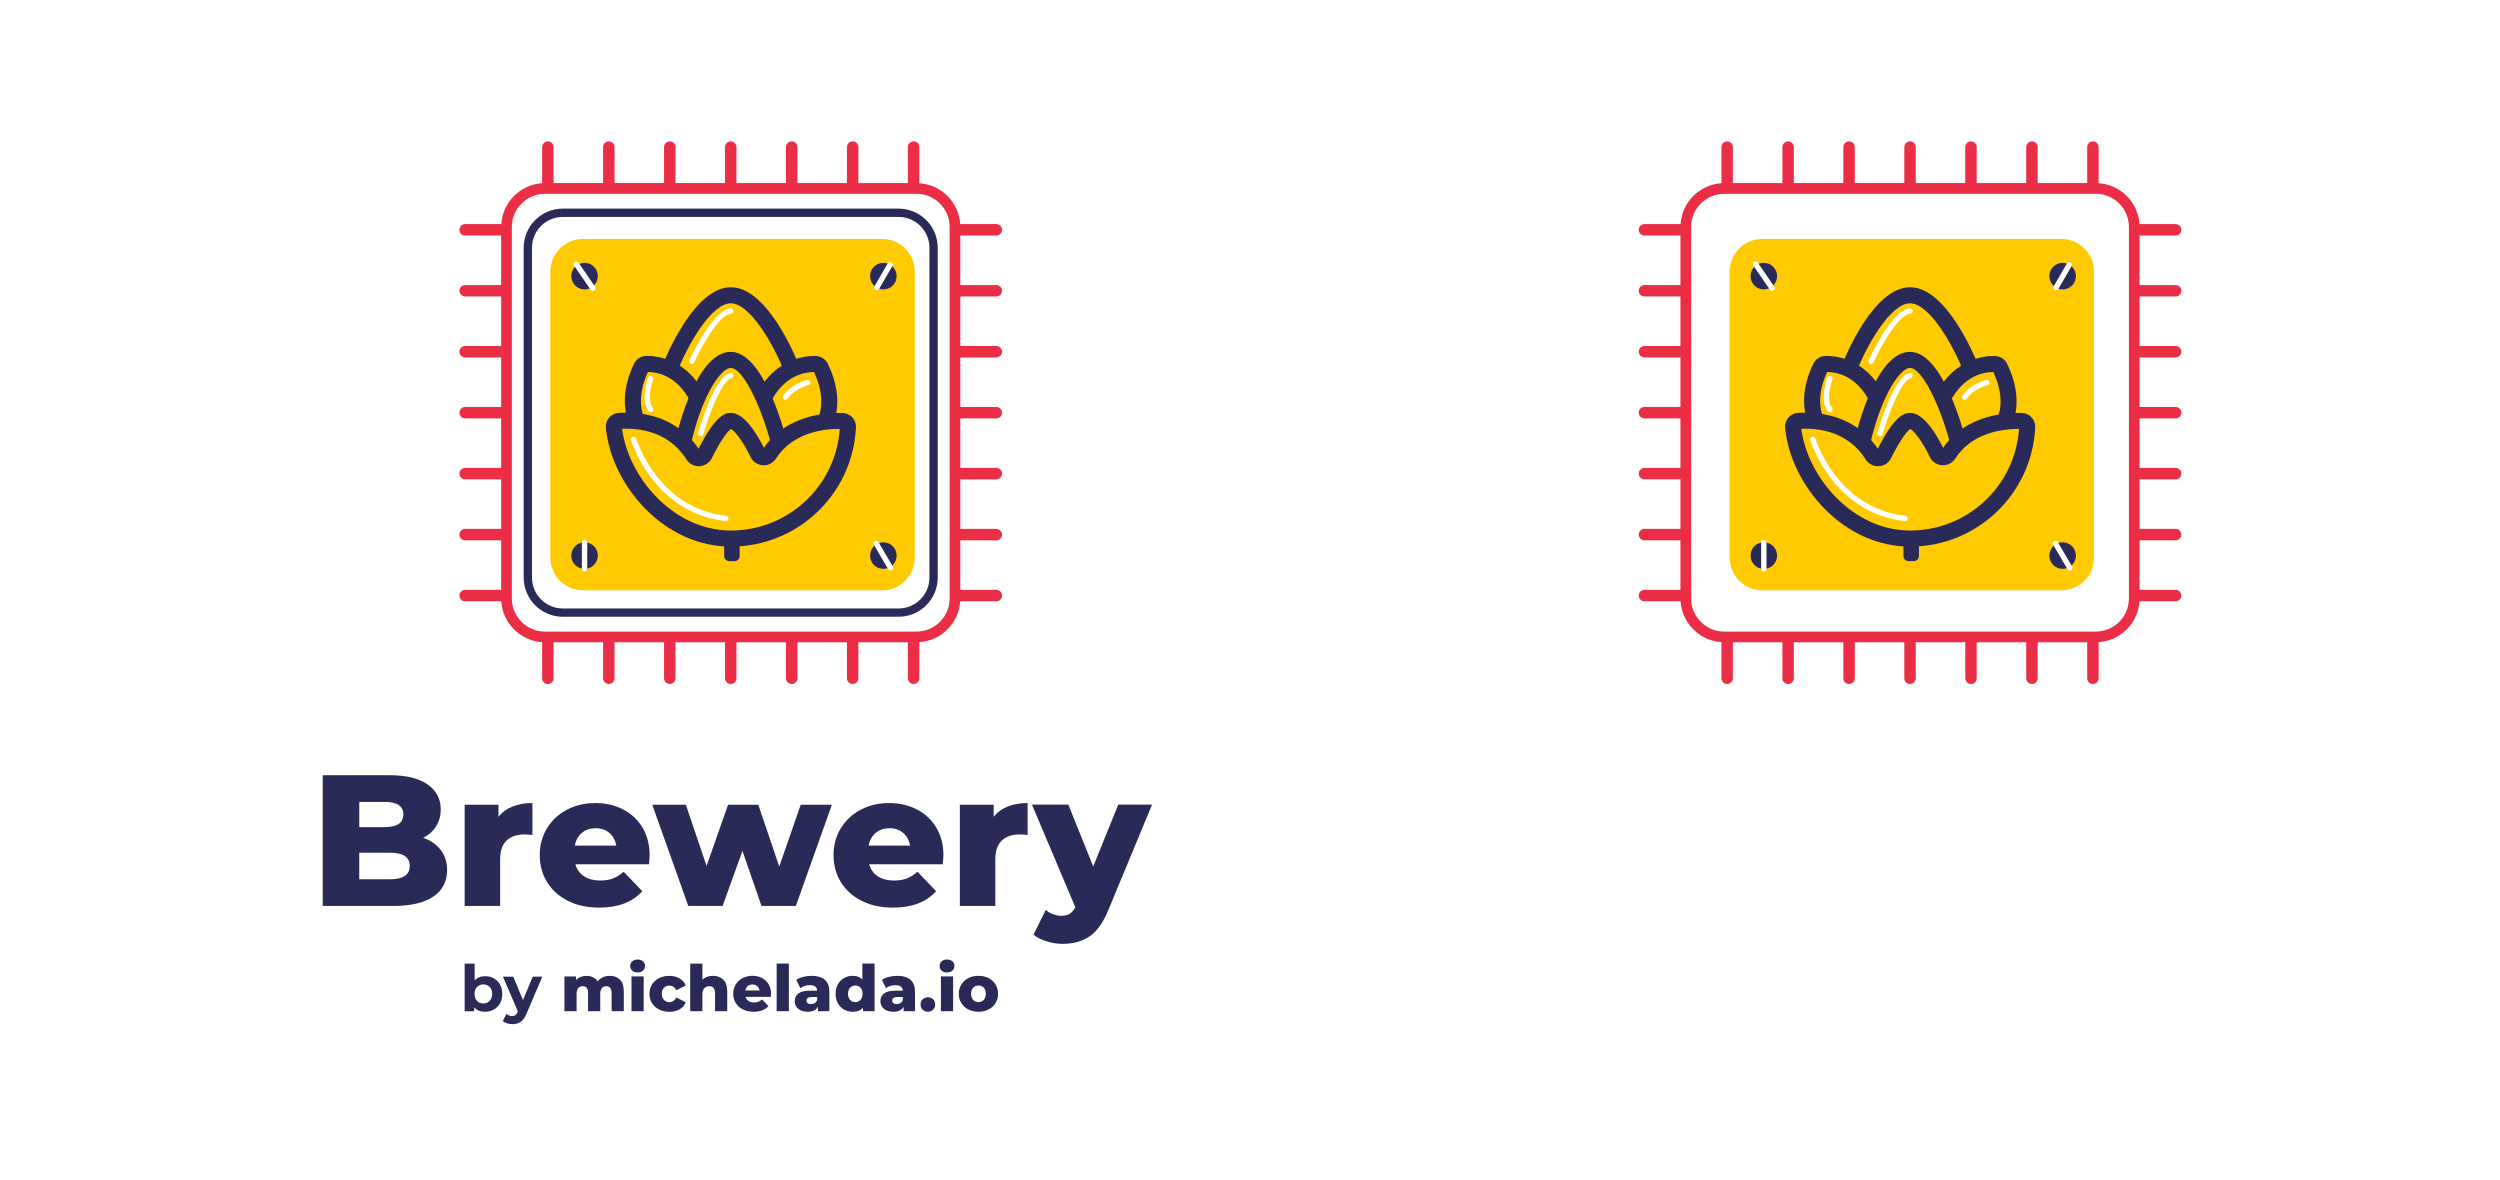 <?xml version="1.0" encoding="utf-8"?>
<!-- Generator: Adobe Illustrator 26.0.3, SVG Export Plug-In . SVG Version: 6.00 Build 0)  -->
<svg version="1.1" xmlns="http://www.w3.org/2000/svg" xmlns:xlink="http://www.w3.org/1999/xlink" x="0px" y="0px"
	 viewBox="0 0 572.1 270" style="enable-background:new 0 0 572.1 270;" xml:space="preserve">
<style type="text/css">
	.st0{opacity:0.44;}
	.st1{fill:#2A2A58;}
	.st2{filter:url(#Adobe_OpacityMaskFilter);}
	.st3{fill-rule:evenodd;clip-rule:evenodd;fill:#FFFFFF;}
	.st4{mask:url(#mask-2_2_);fill-rule:evenodd;clip-rule:evenodd;fill:#1E1F3C;}
	.st5{fill-rule:evenodd;clip-rule:evenodd;fill:#1E1F3C;}
	.st6{filter:url(#Adobe_OpacityMaskFilter_00000057121145585204420420000001520730122150135959_);}
	.st7{mask:url(#mask-2_1_);fill-rule:evenodd;clip-rule:evenodd;fill:#1E1F3C;}
	.st8{fill:#E8E8E8;}
	.st9{fill:#FCC906;}
	.st10{fill:#FC0009;}
	.st11{filter:url(#Adobe_OpacityMaskFilter_00000071558743603964188820000009250191805383996049_);}
	.st12{mask:url(#mask-2_6_);fill-rule:evenodd;clip-rule:evenodd;fill:#1E1F3C;}
	.st13{filter:url(#Adobe_OpacityMaskFilter_00000157305011994755927580000011287833919731848103_);}
	.st14{mask:url(#mask-2_5_);fill-rule:evenodd;clip-rule:evenodd;fill:#1E1F3C;}
	.st15{fill:#FFFFFF;}
	.st16{fill:none;stroke:#FFFFFF;stroke-width:1.184;stroke-linecap:round;stroke-linejoin:round;stroke-miterlimit:10;}
	.st17{fill:none;stroke:#EB2E46;stroke-width:1.184;stroke-linecap:round;stroke-linejoin:round;stroke-miterlimit:10;}
	.st18{fill:none;stroke:#FADC00;stroke-width:1.184;stroke-linecap:round;stroke-linejoin:round;stroke-miterlimit:10;}
	.st19{fill:none;stroke:#FFFFFF;stroke-width:1.184;stroke-miterlimit:10;}
	.st20{fill:none;stroke:#FADC00;stroke-width:1.184;stroke-miterlimit:10;}
	.st21{fill:#FADC00;}
	.st22{fill:none;stroke:#FADC00;stroke-width:0.958;stroke-linecap:round;stroke-linejoin:round;stroke-miterlimit:10;}
	.st23{fill:none;stroke:#FFFFFF;stroke-width:1.021;stroke-linecap:round;stroke-linejoin:round;stroke-miterlimit:10;}
	.st24{fill:none;stroke:#FFFFFF;stroke-width:1.184;stroke-linejoin:bevel;stroke-miterlimit:10;}
	.st25{fill:none;stroke:#FFFFFF;stroke-width:1.031;stroke-miterlimit:10;}
	.st26{fill:#EB2E46;}
	.st27{fill:#FFCB00;}
	.st28{fill:none;stroke:#FFCB00;stroke-width:1.746;stroke-linecap:round;stroke-linejoin:round;stroke-miterlimit:10;}
	.st29{fill:none;stroke:#EB2E46;stroke-width:1.746;stroke-linecap:round;stroke-linejoin:round;stroke-miterlimit:10;}
	.st30{fill:none;stroke:#FFCB00;stroke-width:1.746;stroke-linecap:round;stroke-miterlimit:10;}
	.st31{fill:none;stroke:#FFFFFF;stroke-width:1.746;stroke-linecap:round;stroke-miterlimit:10;}
	.st32{fill:none;stroke:#FFFFFF;stroke-width:1.746;stroke-linecap:round;stroke-linejoin:round;stroke-miterlimit:10;}
	.st33{fill:none;stroke:#FFCB00;stroke-width:6.114;stroke-miterlimit:10;}
	.st34{fill:none;stroke:#FFCB00;stroke-width:1.248;stroke-linecap:round;stroke-miterlimit:10;}
	.st35{fill:none;stroke:#EB2E46;stroke-width:2.092;stroke-miterlimit:10;}
	.st36{fill:none;stroke:#FFCB00;stroke-width:1.499;stroke-linecap:round;stroke-miterlimit:10;}
	.st37{fill:none;stroke:#FFFFFF;stroke-width:1.248;stroke-linecap:round;stroke-linejoin:round;stroke-miterlimit:10;}
	.st38{fill:none;stroke:#FFFFFF;stroke-width:1.203;stroke-linecap:round;stroke-linejoin:round;stroke-miterlimit:10;}
	.st39{fill:#241F20;}
	.st40{fill:none;stroke:#FCC906;stroke-width:2.869;stroke-miterlimit:10;}
	.st41{fill-rule:evenodd;clip-rule:evenodd;fill:#EB2E46;}
	.st42{fill:#EB2E46;stroke:#241F20;stroke-width:0.574;stroke-miterlimit:10;}
	.st43{stroke:#EB2E46;stroke-width:0.574;stroke-linecap:round;stroke-linejoin:round;stroke-miterlimit:10;}
	.st44{fill:none;stroke:#FFFFFF;stroke-width:2.451;stroke-linecap:round;stroke-linejoin:round;stroke-miterlimit:10;}
	.st45{fill:none;stroke:#FFCB00;stroke-width:3.451;stroke-linecap:round;stroke-linejoin:round;stroke-miterlimit:10;}
	.st46{fill:#F4CB2A;}
	.st47{fill:#13152F;}
	.st48{clip-path:url(#SVGID_00000173862055810963084560000002940209751267380911_);fill:#F4CB2A;}
	.st49{fill:#F5CC26;}
	.st50{fill:#E63434;}
	.st51{fill:none;stroke:#E63434;stroke-width:1.688;stroke-miterlimit:10;}
	.st52{fill:#FFFFFF;stroke:#FFFFFF;stroke-width:1.688;stroke-miterlimit:10;}
	.st53{fill:none;stroke:#FFCB00;stroke-width:8.582;stroke-linecap:round;stroke-linejoin:round;stroke-miterlimit:10;}
	.st54{fill:none;stroke:#FC0009;stroke-width:8.582;stroke-linecap:round;stroke-linejoin:round;stroke-miterlimit:10;}
	.st55{fill:none;stroke:#2A2A58;stroke-width:2.831;stroke-linecap:round;stroke-linejoin:round;stroke-miterlimit:10;}
	.st56{fill:none;stroke:#FFCB00;stroke-width:3.987;stroke-linecap:round;stroke-linejoin:round;stroke-miterlimit:10;}
	.st57{fill:none;stroke:#FFCB00;stroke-width:7.943;stroke-linecap:round;stroke-linejoin:round;stroke-miterlimit:10;}
	.st58{fill:none;stroke:#FC0009;stroke-width:7.943;stroke-linecap:round;stroke-linejoin:round;stroke-miterlimit:10;}
	.st59{fill:none;stroke:#FFCB00;stroke-width:3.261;stroke-miterlimit:10;}
	.st60{fill:none;stroke:#FC0009;stroke-width:3.261;stroke-miterlimit:10;}
	.st61{fill:#C53418;}
	.st62{fill:#00558A;}
	.st63{fill:#F06D93;}
	.st64{fill:#22704F;}
	.st65{fill:#B8321A;}
	.st66{fill:#F7A832;}
	.st67{fill:#EE6C92;}
	.st68{fill:#035283;}
	.st69{fill:#F4A632;}
	.st70{fill:#EBA231;}
	.st71{fill:#1E6B4D;}
	.st72{fill:#E9CBCD;}
	.st73{fill:#D4B0B3;}
	.st74{fill:none;stroke:#FFFFFF;stroke-width:1.111;stroke-miterlimit:10;}
	.st75{clip-path:url(#SVGID_00000111166655662993856720000007084006997426681493_);}
	
		.st76{clip-path:url(#SVGID_00000111166655662993856720000007084006997426681493_);fill:none;stroke:#FFFFFF;stroke-width:1.111;stroke-miterlimit:10;}
	.st77{fill:#EFB207;}
	.st78{fill:#D39C02;}
	.st79{fill:none;stroke:#EFB207;stroke-width:2.438;stroke-linecap:round;stroke-miterlimit:10;}
	.st80{fill:none;stroke:#EFB207;stroke-width:2.163;stroke-linecap:round;stroke-miterlimit:10;}
	.st81{fill:#C10C33;}
	.st82{fill:#EA7162;}
	.st83{fill:#CC4F46;}
	.st84{fill:#E5AF05;}
	.st85{fill:#EFB807;}
	.st86{fill:none;stroke:#E2A307;stroke-width:1.23;stroke-linecap:round;stroke-miterlimit:10;}
	.st87{fill:#E2A307;}
	.st88{fill:#AF0431;}
	.st89{fill:#D6564C;}
	.st90{filter:url(#Adobe_OpacityMaskFilter_00000042013152161933866120000016520557377990340776_);}
	
		.st91{clip-path:url(#SVGID_00000141448697334742763870000015321943531273228191_);fill-rule:evenodd;clip-rule:evenodd;fill:#FFFFFF;}
	
		.st92{clip-path:url(#SVGID_00000141448697334742763870000015321943531273228191_);mask:url(#mask-2_00000016768305896756026710000008481543339731133878_);fill-rule:evenodd;clip-rule:evenodd;fill:#DD1F3F;}
	
		.st93{clip-path:url(#SVGID_00000141448697334742763870000015321943531273228191_);fill-rule:evenodd;clip-rule:evenodd;fill:#DD1F3F;}
	.st94{fill:none;stroke:#C10C33;stroke-width:1.06;stroke-linecap:round;stroke-miterlimit:10;}
	.st95{fill:none;stroke:#E2A307;stroke-width:1.06;stroke-linecap:round;stroke-miterlimit:10;}
	.st96{filter:url(#Adobe_OpacityMaskFilter_00000013904932331681813870000004740440578171814286_);}
	
		.st97{clip-path:url(#SVGID_00000181052998295141684450000006695151729296330900_);fill-rule:evenodd;clip-rule:evenodd;fill:#FFFFFF;}
	
		.st98{clip-path:url(#SVGID_00000181052998295141684450000006695151729296330900_);mask:url(#mask-2_00000179619296444954054550000004461847472809616514_);fill-rule:evenodd;clip-rule:evenodd;fill:#DD1F3F;}
	
		.st99{clip-path:url(#SVGID_00000181052998295141684450000006695151729296330900_);fill-rule:evenodd;clip-rule:evenodd;fill:#DD1F3F;}
	.st100{fill:none;stroke:#C10C33;stroke-width:0.914;stroke-linecap:round;stroke-miterlimit:10;}
	.st101{fill-rule:evenodd;clip-rule:evenodd;fill:#2A2A58;}
	.st102{fill:none;stroke:#5EF6A1;stroke-width:1.911;stroke-miterlimit:10;}
	.st103{fill:none;stroke:#5EF6A1;stroke-width:2.043;stroke-miterlimit:10;}
	.st104{fill:#23264F;}
	.st105{fill:#F8CF27;}
	.st106{fill:#EDCA45;}
	.st107{opacity:0.75;fill:#FFFFFF;}
	.st108{clip-path:url(#SVGID_00000132777991701217794840000014564089297423465398_);}
	.st109{opacity:0.16;}
	.st110{clip-path:url(#SVGID_00000161612804223442462460000002331531115885844146_);}
	.st111{fill:#F5EEE5;}
	.st112{fill:none;stroke:#EFB632;stroke-width:2.872;stroke-miterlimit:10;}
	.st113{fill:none;stroke:#777777;stroke-width:7.126;stroke-miterlimit:10;}
	.st114{fill:none;stroke:#777777;stroke-width:4.777;stroke-miterlimit:10;}
	.st115{fill:none;stroke:#1C0F01;stroke-width:1.012;stroke-miterlimit:10;}
	.st116{fill:#777777;}
	.st117{fill:none;stroke:#EFB632;stroke-width:3.44;stroke-miterlimit:10;}
	.st118{fill:none;stroke:#EFB632;stroke-width:2;stroke-miterlimit:10;}
	.st119{fill:none;stroke:#EFB632;stroke-width:4;stroke-miterlimit:10;}
	.st120{fill:none;stroke:#EFB632;stroke-width:2.808;stroke-miterlimit:10;}
	.st121{fill:#606060;}
	.st122{fill:#000019;}
	.st123{clip-path:url(#SVGID_00000145058733988222799300000003996252943383437221_);}
	.st124{clip-path:url(#SVGID_00000126314239112957236100000012283513819775036314_);fill:#85C2FF;}
	.st125{clip-path:url(#SVGID_00000126314239112957236100000012283513819775036314_);fill:#007DFF;}
	.st126{fill:#00007F;}
	.st127{fill:#1010FC;}
	.st128{fill:#0000FF;}
	.st129{fill:#007DFF;}
	.st130{clip-path:url(#SVGID_00000154386320774566855070000008416605576494454713_);fill:#65B1FE;}
	.st131{clip-path:url(#SVGID_00000154386320774566855070000008416605576494454713_);fill:#C1E1FF;}
	.st132{clip-path:url(#SVGID_00000154386320774566855070000008416605576494454713_);fill:#FFFFFF;}
	.st133{clip-path:url(#SVGID_00000150095275759773286010000014034315766334902429_);fill:#85C2FF;}
	.st134{clip-path:url(#SVGID_00000150095275759773286010000014034315766334902429_);fill:#007DFF;}
	.st135{clip-path:url(#SVGID_00000145058733988222799300000003996252943383437221_);fill:#00007F;}
	.st136{opacity:0.42;fill:#110605;}
	.st137{opacity:0.27;}
	.st138{fill:none;stroke:#FFE416;stroke-width:0.196;stroke-miterlimit:10;}
	.st139{fill:none;stroke:#FFE416;stroke-width:0.139;stroke-miterlimit:10;}
	.st140{fill:none;stroke:#FFE416;stroke-width:0.185;stroke-miterlimit:10;}
	.st141{fill:none;stroke:#FFE416;stroke-width:0.239;stroke-miterlimit:10;}
	.st142{opacity:0.14;fill:url(#SVGID_00000140014763862680730250000015567817392059202993_);}
	.st143{opacity:0.31;}
	.st144{fill:none;stroke:#FFFFFF;stroke-width:3;stroke-linecap:round;stroke-linejoin:round;stroke-miterlimit:10;}
	.st145{fill:none;stroke:#FFFFFF;stroke-width:2.874;stroke-linecap:round;stroke-linejoin:round;stroke-miterlimit:10;}
	.st146{fill:none;stroke:#FFFFFF;stroke-width:3.296;stroke-linecap:round;stroke-linejoin:round;stroke-miterlimit:10;}
	.st147{fill:#65B1FE;}
	.st148{fill:#C1E1FF;}
	.st149{fill:#0049FF;stroke:#0200FF;stroke-width:1.08;stroke-miterlimit:10;}
	.st150{fill:#0200FF;}
	.st151{fill:none;stroke:#0200FF;stroke-width:1.08;stroke-miterlimit:10;}
	.st152{fill:none;stroke:#0200FF;stroke-width:1.211;stroke-miterlimit:10;}
	.st153{fill:none;stroke:#FFFFFF;stroke-width:1.08;stroke-linecap:round;stroke-linejoin:round;stroke-miterlimit:10;}
	.st154{fill:none;stroke:#FFFFFF;stroke-width:1.277;stroke-linecap:round;stroke-linejoin:round;stroke-miterlimit:10;}
	.st155{fill:#8EBDFF;}
	.st156{opacity:0.3;fill:url(#SVGID_00000062879909939148877180000011750078942648438712_);}
	.st157{fill:none;stroke:#FFFFFF;stroke-width:0.628;stroke-linecap:round;stroke-linejoin:round;stroke-miterlimit:10;}
	.st158{fill:none;stroke:#2A2A58;stroke-width:1.885;stroke-miterlimit:10;}
	.st159{fill:none;stroke:#EB2E46;stroke-width:1.256;stroke-linecap:round;stroke-linejoin:round;stroke-miterlimit:10;}
	.st160{fill:none;stroke:#EB2E46;stroke-width:0.628;stroke-linecap:round;stroke-linejoin:round;stroke-miterlimit:10;}
	.st161{fill:none;stroke:#FFFFFF;stroke-width:1.055;stroke-linecap:round;stroke-linejoin:round;stroke-miterlimit:10;}
	.st162{fill:none;stroke:#2A2A58;stroke-width:3.164;stroke-miterlimit:10;}
	.st163{fill:none;stroke:#EB2E46;stroke-width:2.11;stroke-linecap:round;stroke-linejoin:round;stroke-miterlimit:10;}
	.st164{fill:none;stroke:#EB2E46;stroke-width:2;stroke-linecap:round;stroke-linejoin:round;stroke-miterlimit:10;}
	.st165{fill:none;stroke:#FFFFFF;stroke-width:0.774;stroke-linecap:round;stroke-linejoin:round;stroke-miterlimit:10;}
	.st166{fill:none;stroke:#2A2A58;stroke-width:2.321;stroke-miterlimit:10;}
	.st167{fill:none;stroke:#EB2E46;stroke-width:1.548;stroke-linecap:round;stroke-linejoin:round;stroke-miterlimit:10;}
	.st168{fill:none;stroke:#EB2E46;stroke-width:0.774;stroke-linecap:round;stroke-linejoin:round;stroke-miterlimit:10;}
</style>
<g id="Layer_1">
</g>
<g id="Layer_2">
	<g>
		<g>
			<g>
				<path class="st15" d="M370.72,194.52c0.97,1.27,1.45,2.8,1.45,4.59c0,2.62-1.05,4.65-3.16,6.07s-5.16,2.14-9.15,2.14h-16.16
					V177.4h15.3c3.82,0,6.73,0.71,8.72,2.12c1.99,1.41,2.99,3.31,2.99,5.71c0,1.43-0.35,2.7-1.05,3.83s-1.69,2.02-2.97,2.67
					C368.41,192.31,369.75,193.25,370.72,194.52z M352.09,183.51v5.77h5.81c2.85,0,4.27-0.97,4.27-2.91c0-1.91-1.43-2.86-4.27-2.86
					H352.09z M363.63,198.17c0-2.02-1.48-3.03-4.45-3.03h-7.1v6.07h7.1C362.15,201.2,363.63,200.19,363.63,198.17z"/>
				<path class="st15" d="M387.16,184.56c1.33-0.53,2.84-0.79,4.55-0.79v7.31c-0.74-0.09-1.35-0.13-1.84-0.13
					c-1.74,0-3.1,0.47-4.08,1.41c-0.98,0.94-1.47,2.38-1.47,4.32v10.64h-8.12v-23.17h7.74v2.78
					C384.76,185.87,385.83,185.08,387.16,184.56z"/>
				<path class="st15" d="M418.38,197.78h-16.84c0.34,1.2,1,2.12,1.99,2.76c0.98,0.64,2.22,0.96,3.7,0.96
					c1.11,0,2.07-0.16,2.89-0.47s1.63-0.83,2.46-1.54l4.27,4.45c-2.25,2.51-5.54,3.76-9.87,3.76c-2.71,0-5.09-0.51-7.14-1.54
					c-2.05-1.03-3.64-2.45-4.77-4.27c-1.13-1.82-1.69-3.89-1.69-6.2c0-2.28,0.55-4.32,1.65-6.13c1.1-1.81,2.61-3.23,4.55-4.25
					c1.94-1.03,4.12-1.54,6.54-1.54c2.31,0,4.4,0.48,6.28,1.43c1.88,0.96,3.37,2.34,4.47,4.15c1.1,1.81,1.65,3.95,1.65,6.43
					C418.51,195.83,418.47,196.5,418.38,197.78z M403.02,190.6c-0.84,0.71-1.38,1.68-1.6,2.91h9.49c-0.23-1.23-0.76-2.19-1.6-2.91
					c-0.84-0.71-1.89-1.07-3.14-1.07C404.9,189.54,403.86,189.89,403.02,190.6z"/>
				<path class="st15" d="M460.23,184.15l-8.25,23.17h-7.86l-4.36-12.61l-4.53,12.61h-7.86l-8.25-23.17h7.69l4.74,14.02l4.92-14.02
					h6.92l4.79,14.15l4.92-14.15H460.23z"/>
				<path class="st15" d="M485.62,197.78h-16.84c0.34,1.2,1,2.12,1.99,2.76c0.98,0.64,2.22,0.96,3.7,0.96
					c1.11,0,2.07-0.16,2.89-0.47s1.63-0.83,2.46-1.54l4.27,4.45c-2.25,2.51-5.54,3.76-9.87,3.76c-2.71,0-5.09-0.51-7.14-1.54
					c-2.05-1.03-3.64-2.45-4.77-4.27c-1.13-1.82-1.69-3.89-1.69-6.2c0-2.28,0.55-4.32,1.65-6.13c1.1-1.81,2.61-3.23,4.55-4.25
					c1.94-1.03,4.12-1.54,6.54-1.54c2.31,0,4.4,0.48,6.28,1.43c1.88,0.96,3.37,2.34,4.47,4.15c1.1,1.81,1.65,3.95,1.65,6.43
					C485.75,195.83,485.7,196.5,485.62,197.78z M470.25,190.6c-0.84,0.71-1.38,1.68-1.6,2.91h9.49c-0.23-1.23-0.76-2.19-1.6-2.91
					c-0.84-0.71-1.89-1.07-3.14-1.07C472.14,189.54,471.09,189.89,470.25,190.6z"/>
				<path class="st15" d="M500.47,184.56c1.33-0.53,2.84-0.79,4.55-0.79v7.31c-0.74-0.09-1.35-0.13-1.84-0.13
					c-1.74,0-3.1,0.47-4.08,1.41c-0.98,0.94-1.47,2.38-1.47,4.32v10.64h-8.12v-23.17h7.74v2.78
					C498.07,185.87,499.15,185.08,500.47,184.56z"/>
				<path class="st15" d="M533.49,184.15l-10,24.11c-1.17,2.85-2.59,4.85-4.27,6c-1.68,1.15-3.73,1.73-6.15,1.73
					c-1.23,0-2.46-0.19-3.7-0.58c-1.24-0.38-2.24-0.89-3.01-1.52l2.82-5.68c0.46,0.43,1,0.76,1.65,1c0.64,0.24,1.29,0.36,1.94,0.36
					c0.77,0,1.4-0.16,1.9-0.47c0.5-0.31,0.92-0.81,1.26-1.5l-9.92-23.47h8.33l5.69,14.15l5.73-14.15H533.49z"/>
			</g>
		</g>
		<g>
			<g>
				<path class="st15" d="M382.88,223.89c0.6,0.34,1.07,0.81,1.42,1.43c0.34,0.61,0.51,1.32,0.51,2.14s-0.17,1.53-0.51,2.14
					c-0.34,0.61-0.82,1.09-1.42,1.42s-1.27,0.51-2.01,0.51c-1.09,0-1.92-0.34-2.48-1.03v0.91h-2.19v-10.9h2.29v3.84
					c0.58-0.64,1.37-0.96,2.38-0.96C381.61,223.38,382.27,223.55,382.88,223.89z M381.92,229.04c0.38-0.4,0.57-0.93,0.57-1.59
					s-0.19-1.2-0.57-1.59c-0.38-0.4-0.86-0.59-1.45-0.59s-1.07,0.2-1.45,0.59c-0.38,0.4-0.57,0.93-0.57,1.59s0.19,1.2,0.57,1.59
					c0.38,0.4,0.86,0.59,1.45,0.59S381.54,229.44,381.92,229.04z"/>
				<path class="st15" d="M393.96,223.5l-3.57,8.39c-0.36,0.91-0.81,1.55-1.34,1.92s-1.18,0.56-1.93,0.56
					c-0.41,0-0.82-0.06-1.22-0.19c-0.4-0.13-0.73-0.3-0.98-0.53l0.84-1.63c0.18,0.16,0.38,0.28,0.61,0.37
					c0.23,0.09,0.46,0.13,0.68,0.13c0.31,0,0.57-0.08,0.76-0.23c0.2-0.15,0.37-0.4,0.53-0.76l0.03-0.07l-3.42-7.96h2.37l2.22,5.36
					l2.23-5.36H393.96z"/>
				<path class="st15" d="M411.74,224.19c0.58,0.59,0.87,1.47,0.87,2.66v4.56h-2.79v-4.1c0-0.56-0.11-0.97-0.32-1.23
					c-0.21-0.26-0.51-0.4-0.89-0.4c-0.42,0-0.76,0.15-1.01,0.44s-0.38,0.74-0.38,1.34v3.95h-2.79v-4.1c0-1.09-0.4-1.63-1.21-1.63
					c-0.43,0-0.77,0.15-1.03,0.44c-0.25,0.29-0.38,0.74-0.38,1.34v3.95h-2.79v-7.96h2.66v0.84c0.29-0.32,0.64-0.57,1.05-0.73
					c0.41-0.16,0.85-0.24,1.33-0.24c0.56,0,1.06,0.1,1.5,0.31c0.44,0.21,0.8,0.52,1.07,0.94c0.31-0.4,0.71-0.71,1.19-0.93
					c0.48-0.22,1-0.32,1.57-0.32C410.37,223.3,411.16,223.6,411.74,224.19z"/>
				<path class="st15" d="M414.54,222.13c-0.31-0.28-0.47-0.64-0.47-1.06c0-0.42,0.16-0.77,0.47-1.06s0.73-0.43,1.23-0.43
					s0.92,0.13,1.23,0.4s0.47,0.62,0.47,1.04c0,0.44-0.16,0.81-0.47,1.09s-0.73,0.43-1.23,0.43S414.85,222.41,414.54,222.13z
					 M414.38,223.44h2.79v7.96h-2.79V223.44z"/>
				<path class="st15" d="M420.68,231.01c-0.7-0.35-1.24-0.84-1.62-1.47c-0.39-0.63-0.58-1.34-0.58-2.13c0-0.79,0.19-1.5,0.58-2.12
					c0.39-0.62,0.93-1.11,1.62-1.45c0.7-0.35,1.48-0.52,2.37-0.52c0.9,0,1.68,0.19,2.34,0.58c0.66,0.39,1.12,0.92,1.4,1.61
					l-2.16,1.1c-0.36-0.71-0.89-1.07-1.59-1.07c-0.5,0-0.91,0.17-1.24,0.5c-0.33,0.33-0.49,0.79-0.49,1.38c0,0.6,0.16,1.07,0.49,1.4
					s0.74,0.51,1.24,0.51c0.7,0,1.22-0.36,1.59-1.07l2.16,1.1c-0.27,0.69-0.74,1.22-1.4,1.61c-0.66,0.39-1.44,0.58-2.34,0.58
					C422.16,231.53,421.38,231.36,420.68,231.01z"/>
				<path class="st15" d="M435.38,224.19c0.6,0.59,0.9,1.47,0.9,2.66v4.56h-2.79v-4.1c0-1.09-0.44-1.63-1.31-1.63
					c-0.48,0-0.86,0.16-1.15,0.47s-0.43,0.78-0.43,1.41v3.85h-2.79v-10.9h2.79v3.67c0.3-0.28,0.66-0.5,1.07-0.65
					c0.41-0.15,0.85-0.22,1.32-0.22C433.98,223.3,434.78,223.6,435.38,224.19z"/>
				<path class="st15" d="M446.25,228.12h-5.79c0.12,0.41,0.35,0.73,0.68,0.95c0.34,0.22,0.76,0.33,1.27,0.33
					c0.38,0,0.71-0.05,0.99-0.16c0.28-0.11,0.56-0.28,0.85-0.53l1.47,1.53c-0.77,0.86-1.91,1.29-3.4,1.29
					c-0.93,0-1.75-0.18-2.45-0.53c-0.71-0.35-1.25-0.84-1.64-1.47c-0.39-0.63-0.58-1.34-0.58-2.13c0-0.78,0.19-1.49,0.57-2.11
					c0.38-0.62,0.9-1.11,1.57-1.46c0.67-0.35,1.42-0.53,2.25-0.53c0.79,0,1.51,0.17,2.16,0.49c0.65,0.33,1.16,0.8,1.54,1.42
					c0.38,0.62,0.57,1.36,0.57,2.21C446.29,227.45,446.28,227.68,446.25,228.12z M440.97,225.66c-0.29,0.25-0.47,0.58-0.55,1h3.26
					c-0.08-0.42-0.26-0.75-0.55-1c-0.29-0.24-0.65-0.37-1.08-0.37S441.26,225.41,440.97,225.66z"/>
				<path class="st15" d="M447.59,220.5h2.79v10.9h-2.79V220.5z"/>
				<path class="st15" d="M458.61,224.21c0.7,0.6,1.04,1.53,1.04,2.77v4.42h-2.6v-1.03c-0.4,0.77-1.19,1.16-2.35,1.16
					c-0.62,0-1.15-0.11-1.6-0.32c-0.45-0.21-0.79-0.51-1.02-0.87c-0.23-0.37-0.35-0.79-0.35-1.26c0-0.75,0.29-1.34,0.87-1.76
					c0.58-0.42,1.47-0.62,2.67-0.62h1.59c-0.05-0.84-0.61-1.26-1.69-1.26c-0.38,0-0.77,0.06-1.16,0.18c-0.39,0.12-0.73,0.29-1,0.51
					l-0.94-1.9c0.44-0.29,0.98-0.52,1.61-0.68c0.63-0.16,1.27-0.24,1.9-0.24C456.9,223.3,457.91,223.61,458.61,224.21z
					 M456.33,229.54c0.24-0.16,0.42-0.39,0.53-0.69v-0.69h-1.21c-0.81,0-1.22,0.27-1.22,0.81c0,0.25,0.09,0.44,0.28,0.59
					c0.19,0.15,0.44,0.22,0.76,0.22C455.8,229.77,456.09,229.69,456.33,229.54z"/>
				<path class="st15" d="M470,220.5v10.9h-2.66v-0.79c-0.52,0.62-1.3,0.93-2.34,0.93c-0.73,0-1.39-0.17-1.98-0.51
					c-0.6-0.34-1.07-0.82-1.42-1.45s-0.52-1.35-0.52-2.17s0.17-1.55,0.52-2.17s0.82-1.1,1.42-1.43c0.6-0.33,1.26-0.5,1.98-0.5
					c0.95,0,1.68,0.27,2.2,0.82v-3.63H470z M466.78,228.81c0.31-0.34,0.47-0.81,0.47-1.4c0-0.59-0.15-1.05-0.46-1.38
					c-0.31-0.33-0.71-0.5-1.2-0.5c-0.49,0-0.89,0.17-1.2,0.5c-0.31,0.33-0.47,0.79-0.47,1.38c0,0.6,0.16,1.07,0.47,1.4
					c0.31,0.34,0.71,0.51,1.2,0.51C466.07,229.32,466.47,229.15,466.78,228.81z"/>
				<path class="st15" d="M478.21,224.21c0.7,0.6,1.04,1.53,1.04,2.77v4.42h-2.6v-1.03c-0.4,0.77-1.19,1.16-2.35,1.16
					c-0.62,0-1.15-0.11-1.6-0.32c-0.45-0.21-0.79-0.51-1.02-0.87c-0.23-0.37-0.35-0.79-0.35-1.26c0-0.75,0.29-1.34,0.87-1.76
					c0.58-0.42,1.47-0.62,2.67-0.62h1.59c-0.05-0.84-0.61-1.26-1.69-1.26c-0.38,0-0.77,0.06-1.16,0.18c-0.39,0.12-0.73,0.29-1,0.51
					l-0.94-1.9c0.44-0.29,0.98-0.52,1.61-0.68c0.63-0.16,1.27-0.24,1.9-0.24C476.51,223.3,477.52,223.61,478.21,224.21z
					 M475.94,229.54c0.24-0.16,0.42-0.39,0.53-0.69v-0.69h-1.21c-0.81,0-1.22,0.27-1.22,0.81c0,0.25,0.09,0.44,0.28,0.59
					c0.19,0.15,0.44,0.22,0.76,0.22C475.41,229.77,475.69,229.69,475.94,229.54z"/>
				<path class="st15" d="M481.01,231.06c-0.32-0.31-0.48-0.71-0.48-1.19c0-0.49,0.16-0.89,0.48-1.19c0.32-0.3,0.72-0.46,1.2-0.46
					c0.49,0,0.89,0.15,1.2,0.46s0.47,0.7,0.47,1.19c0,0.48-0.16,0.88-0.48,1.19s-0.72,0.47-1.2,0.47
					C481.73,231.53,481.33,231.38,481.01,231.06z"/>
				<path class="st15" d="M485.34,222.13c-0.31-0.28-0.47-0.64-0.47-1.06c0-0.42,0.16-0.77,0.47-1.06s0.73-0.43,1.23-0.43
					s0.92,0.13,1.23,0.4s0.47,0.62,0.47,1.04c0,0.44-0.16,0.81-0.47,1.09s-0.73,0.43-1.23,0.43S485.65,222.41,485.34,222.13z
					 M485.18,223.44h2.79v7.96h-2.79V223.44z"/>
				<path class="st15" d="M491.47,231.01c-0.69-0.35-1.22-0.84-1.61-1.47c-0.39-0.63-0.58-1.34-0.58-2.13
					c0-0.78,0.19-1.49,0.58-2.12c0.39-0.63,0.92-1.11,1.6-1.46c0.68-0.35,1.45-0.52,2.31-0.52c0.86,0,1.64,0.17,2.32,0.52
					c0.69,0.35,1.22,0.83,1.6,1.45c0.38,0.62,0.57,1.33,0.57,2.12c0,0.79-0.19,1.5-0.57,2.13c-0.38,0.63-0.92,1.12-1.6,1.47
					c-0.69,0.35-1.46,0.53-2.32,0.53C492.92,231.53,492.15,231.36,491.47,231.01z M494.98,228.81c0.31-0.34,0.47-0.81,0.47-1.4
					c0-0.59-0.16-1.05-0.47-1.38c-0.31-0.33-0.72-0.5-1.21-0.5s-0.89,0.17-1.21,0.5c-0.31,0.33-0.47,0.79-0.47,1.38
					c0,0.6,0.16,1.07,0.47,1.4s0.72,0.51,1.21,0.51S494.67,229.15,494.98,228.81z"/>
			</g>
		</g>
		<g>
			<g>
				<path class="st27" d="M471.7,135.09h-68.4c-4.14,0-7.5-3.36-7.5-7.5V62.18c0-4.14,3.36-7.5,7.5-7.5h68.4
					c4.14,0,7.5,3.36,7.5,7.5v65.41C479.2,131.74,475.84,135.09,471.7,135.09z"/>
				<path class="st15" d="M475.5,141.15h-76.83c-4.94,0-8.97-4.02-8.97-8.97V56.7c0-4.94,4.02-8.97,8.97-8.97h76.83
					c4.94,0,8.97,4.02,8.97,8.97v75.48C484.46,137.13,480.44,141.15,475.5,141.15z M398.67,49.65c-3.89,0-7.05,3.16-7.05,7.05v75.48
					c0,3.89,3.16,7.05,7.05,7.05h76.83c3.89,0,7.05-3.16,7.05-7.05V56.7c0-3.89-3.16-7.05-7.05-7.05H398.67z"/>
				<g>
					<g>
						<path class="st1" d="M424.84,85.07l-3.42-1.34c0.72-1.84,7.28-17.99,15.66-18c0,0,0,0,0.01,0c8.4,0,14.96,16.16,15.67,18
							l-3.42,1.34c-2.37-6.06-7.79-15.66-12.25-15.66c0,0,0,0,0,0C432.63,69.41,427.21,79.01,424.84,85.07z"/>
						<path class="st1" d="M446.32,101.7c-2.17-8.46-6.4-17.51-9.24-17.51c-2.04,0-6.35,5.55-9.13,17.48l-3.58-0.83
							c0.79-3.39,5.12-20.32,12.71-20.32c7.24,0,11.93,16.89,12.8,20.28L446.32,101.7z"/>
						<path class="st1" d="M437.08,125.09c-7.13,0-14.09-3.09-19.59-8.71c-5.05-5.16-8.33-11.88-8.99-18.45
							c-0.08-0.84,0.19-1.7,0.75-2.35c0.56-0.66,1.37-1.06,2.23-1.11c10.48-0.59,15.86,4.67,18.24,8.22
							c3.67-7.26,5.86-8.21,7.36-8.21c3.1,0,6,4.79,7.59,8c5.13-7.49,14.23-8.09,17.96-7.99c0.86,0.02,1.69,0.4,2.27,1.02
							c0.58,0.63,0.88,1.44,0.84,2.29C465,113.1,452.41,125.09,437.08,125.09z M412.22,98.11c1.41,11.14,11.79,23.3,24.86,23.3
							c13.19,0,24.05-10.17,24.95-23.26c-0.03,0-0.06,0-0.09,0c-3.47,0-10.64,0.78-14.47,6.75c-0.67,1.04-1.83,1.66-3.06,1.56
							c-1.22-0.08-2.27-0.78-2.8-1.9c-1.78-3.73-3.67-6.02-4.47-6.38c-0.6,0.36-2.13,2.1-4.38,6.65c-0.54,1.09-1.63,1.8-2.84,1.86
							c-1.2,0.07-2.35-0.54-2.99-1.56C424.81,101.75,420.54,97.83,412.22,98.11z M437.24,98.14L437.24,98.14z"/>
						<path class="st1" d="M460.3,97.43l-3.21-1.79l1.6,0.9l-1.61-0.88c0.09-0.17,2.09-4.1-0.93-10.53c-2.13,0-6.76,0.77-9.91,6.82
							l-3.26-1.69c4.38-8.44,11.51-8.86,13.59-8.79c1.18,0.04,2.23,0.73,2.75,1.79C463.42,91.66,460.43,97.2,460.3,97.43z"/>
						<path class="st1" d="M414,97.19c-0.13-0.23-3.07-5.67,0.95-13.94c0.52-1.07,1.57-1.75,2.76-1.79
							c2.04-0.06,9.05,0.36,13.36,8.66l-3.26,1.69c-3.07-5.91-7.59-6.67-9.68-6.68c-2.95,6.3-0.94,10.23-0.92,10.27L414,97.19z"/>
					</g>
					<path class="st1" d="M437.96,128.41h-1.21c-0.65,0-1.17-0.53-1.17-1.17v-2.84c0-0.65,0.53-1.17,1.17-1.17h1.21
						c0.65,0,1.17,0.53,1.17,1.17v2.84C439.13,127.89,438.6,128.41,437.96,128.41z"/>
				</g>
				<path class="st26" d="M497.87,67.85c0.72,0,1.31-0.59,1.31-1.31s-0.59-1.31-1.31-1.31h-8.24V53.9h8.24
					c0.72,0,1.31-0.59,1.31-1.31s-0.59-1.31-1.31-1.31h-8.27c-0.32-5.02-4.34-9.03-9.35-9.35v-8.27c0-0.72-0.59-1.31-1.31-1.31
					s-1.31,0.59-1.31,1.31v8.24h-11.33v-8.24c0-0.72-0.59-1.31-1.31-1.31s-1.31,0.59-1.31,1.31v8.24h-11.33v-8.24
					c0-0.72-0.59-1.31-1.31-1.31s-1.31,0.59-1.31,1.31v8.24h-11.33v-8.24c0-0.72-0.59-1.31-1.31-1.31s-1.31,0.59-1.31,1.31v8.24
					h-11.33v-8.24c0-0.72-0.59-1.31-1.31-1.31s-1.31,0.59-1.31,1.31v8.24h-11.33v-8.24c0-0.72-0.59-1.31-1.31-1.31
					s-1.31,0.59-1.31,1.31v8.24h-11.33v-8.24c0-0.72-0.59-1.31-1.31-1.31s-1.31,0.59-1.31,1.31v8.27c-5.02,0.32-9.03,4.33-9.35,9.35
					h-8.27c-0.72,0-1.31,0.59-1.31,1.31s0.59,1.31,1.31,1.31h8.24v11.33h-8.24c-0.72,0-1.31,0.59-1.31,1.31s0.59,1.31,1.31,1.31
					h8.24v11.33h-8.24c-0.72,0-1.31,0.59-1.31,1.31s0.59,1.31,1.31,1.31h8.24v11.33h-8.24c-0.72,0-1.31,0.59-1.31,1.31
					s0.59,1.31,1.31,1.31h8.24v11.33h-8.24c-0.72,0-1.31,0.59-1.31,1.31s0.59,1.31,1.31,1.31h8.24v11.33h-8.24
					c-0.72,0-1.31,0.59-1.31,1.31s0.59,1.31,1.31,1.31h8.24v11.33h-8.24c-0.72,0-1.31,0.59-1.31,1.31s0.59,1.31,1.31,1.31h8.27
					c0.32,5.02,4.34,9.03,9.35,9.35v8.27c0,0.72,0.59,1.31,1.31,1.31s1.31-0.59,1.31-1.31v-8.24h11.33v8.24
					c0,0.72,0.59,1.31,1.31,1.31s1.31-0.59,1.31-1.31v-8.24h11.33v8.24c0,0.72,0.59,1.31,1.31,1.31s1.31-0.59,1.31-1.31v-8.24h11.33
					v8.24c0,0.72,0.59,1.31,1.31,1.31s1.31-0.59,1.31-1.31v-8.24h11.33v8.24c0,0.72,0.59,1.31,1.31,1.31s1.31-0.59,1.31-1.31v-8.24
					h11.33v8.24c0,0.72,0.59,1.31,1.31,1.31s1.31-0.59,1.31-1.31v-8.24h11.33v8.24c0,0.72,0.59,1.31,1.31,1.31s1.31-0.59,1.31-1.31
					v-8.27c5.02-0.32,9.03-4.33,9.35-9.35h8.27c0.72,0,1.31-0.59,1.31-1.31s-0.59-1.31-1.31-1.31h-8.24v-11.33h8.24
					c0.72,0,1.31-0.59,1.31-1.31s-0.59-1.31-1.31-1.31h-8.24V109.7h8.24c0.72,0,1.31-0.59,1.31-1.31s-0.59-1.31-1.31-1.31h-8.24
					V95.75h8.24c0.72,0,1.31-0.59,1.31-1.31s-0.59-1.31-1.31-1.31h-8.24V81.8h8.24c0.72,0,1.31-0.59,1.31-1.31s-0.59-1.31-1.31-1.31
					h-8.24V67.85H497.87z M487.18,136.96c0,4.18-3.4,7.57-7.57,7.57h-85.04c-4.18,0-7.57-3.4-7.57-7.57V51.92
					c0-4.18,3.4-7.57,7.57-7.57h85.04c4.18,0,7.57,3.4,7.57,7.57V136.96z"/>
			</g>
			<circle class="st1" cx="472.01" cy="127.14" r="3.04"/>
			<circle class="st1" cx="472.01" cy="63.19" r="3.04"/>
			<circle class="st1" cx="403.63" cy="127.14" r="3.04"/>
			<circle class="st1" cx="403.63" cy="63.19" r="3.04"/>
			<path class="st15" d="M473.66,130.57c-0.21,0-0.41-0.11-0.53-0.3l-3.3-5.62c-0.17-0.29-0.07-0.67,0.22-0.84
				c0.29-0.17,0.67-0.07,0.84,0.22l3.3,5.62c0.17,0.29,0.07,0.67-0.22,0.84C473.87,130.54,473.76,130.57,473.66,130.57z"/>
			<path class="st15" d="M470.5,66.43c-0.1,0-0.21-0.03-0.31-0.08c-0.29-0.17-0.39-0.54-0.22-0.84l3.04-5.24
				c0.17-0.29,0.55-0.39,0.84-0.22c0.29,0.17,0.39,0.54,0.22,0.84l-3.04,5.24C470.92,66.32,470.71,66.43,470.5,66.43z"/>
			<path class="st15" d="M405.53,66.57c-0.19,0-0.39-0.09-0.51-0.27l-3.8-5.54c-0.19-0.28-0.12-0.66,0.16-0.85
				c0.28-0.19,0.66-0.12,0.85,0.16l3.8,5.54c0.19,0.28,0.12,0.66-0.16,0.85C405.78,66.54,405.65,66.57,405.53,66.57z"/>
			<path class="st15" d="M403.63,130.8c-0.34,0-0.61-0.27-0.61-0.61v-6.08c0-0.34,0.27-0.61,0.61-0.61s0.61,0.27,0.61,0.61v6.08
				C404.24,130.52,403.97,130.8,403.63,130.8z"/>
			<path class="st15" d="M435.94,119.24c-0.02,0-0.05,0-0.07,0c-16.56-1.88-21.55-18.37-21.6-18.53c-0.09-0.32,0.09-0.66,0.42-0.76
				c0.33-0.09,0.67,0.09,0.76,0.42c0.05,0.16,4.82,15.88,20.56,17.66c0.34,0.04,0.58,0.34,0.54,0.68
				C436.51,119.01,436.25,119.24,435.94,119.24z"/>
			<path class="st15" d="M418.76,94.35c-0.19,0-0.37-0.08-0.49-0.25c-1.97-2.63-0.16-7.47-0.08-7.68c0.12-0.32,0.47-0.47,0.79-0.35
				c0.32,0.12,0.47,0.47,0.35,0.79c-0.02,0.04-1.65,4.42-0.08,6.51c0.2,0.27,0.15,0.65-0.12,0.86
				C419.02,94.31,418.89,94.35,418.76,94.35z"/>
			<path class="st15" d="M428.16,83.32c-0.08,0-0.17-0.02-0.25-0.05c-0.31-0.14-0.44-0.5-0.3-0.81c0.54-1.18,5.37-11.53,9.42-11.9
				c0.34-0.02,0.63,0.22,0.66,0.56s-0.22,0.63-0.56,0.67c-2.84,0.25-7.04,8.16-8.42,11.18C428.62,83.19,428.39,83.32,428.16,83.32z"
				/>
			<path class="st15" d="M430.21,99.82c-0.06,0-0.11-0.01-0.17-0.02c-0.32-0.09-0.51-0.43-0.42-0.76
				c0.63-2.16,3.93-12.95,7.33-13.68c0.33-0.07,0.66,0.14,0.73,0.47s-0.14,0.66-0.47,0.73c-2.08,0.44-5.04,8.1-6.41,12.82
				C430.72,99.65,430.48,99.82,430.21,99.82z"/>
			<path class="st15" d="M449.58,91.48c-0.12,0-0.24-0.04-0.35-0.11c-0.28-0.19-0.35-0.58-0.15-0.85c1.88-2.69,5.3-3.54,5.45-3.57
				c0.32-0.08,0.66,0.12,0.74,0.45c0.08,0.33-0.12,0.66-0.45,0.74c-0.03,0.01-3.12,0.78-4.73,3.08
				C449.97,91.39,449.77,91.48,449.58,91.48z"/>
		</g>
	</g>
	<g>
		<g>
			<g>
				<path class="st1" d="M100.86,194.52c0.97,1.27,1.45,2.8,1.45,4.59c0,2.62-1.05,4.65-3.16,6.07s-5.16,2.14-9.15,2.14H73.85V177.4
					h15.3c3.82,0,6.73,0.71,8.72,2.12c1.99,1.41,2.99,3.31,2.99,5.71c0,1.43-0.35,2.7-1.05,3.83s-1.69,2.02-2.97,2.67
					C98.55,192.31,99.89,193.25,100.86,194.52z M82.22,183.51v5.77h5.81c2.85,0,4.27-0.97,4.27-2.91c0-1.91-1.43-2.86-4.27-2.86
					H82.22z M93.76,198.17c0-2.02-1.48-3.03-4.45-3.03h-7.1v6.07h7.1C92.28,201.2,93.76,200.19,93.76,198.17z"/>
				<path class="st1" d="M117.29,184.56c1.33-0.53,2.84-0.79,4.55-0.79v7.31c-0.74-0.09-1.35-0.13-1.84-0.13
					c-1.74,0-3.1,0.47-4.08,1.41c-0.98,0.94-1.47,2.38-1.47,4.32v10.64h-8.12v-23.17h7.74v2.78
					C114.89,185.87,115.97,185.08,117.29,184.56z"/>
				<path class="st1" d="M148.52,197.78h-16.84c0.34,1.2,1,2.12,1.99,2.76c0.98,0.64,2.22,0.96,3.7,0.96c1.11,0,2.07-0.16,2.89-0.47
					s1.63-0.83,2.46-1.54l4.27,4.45c-2.25,2.51-5.54,3.76-9.87,3.76c-2.71,0-5.09-0.51-7.14-1.54c-2.05-1.03-3.64-2.45-4.77-4.27
					c-1.13-1.82-1.69-3.89-1.69-6.2c0-2.28,0.55-4.32,1.65-6.13c1.1-1.81,2.61-3.23,4.55-4.25c1.94-1.03,4.12-1.54,6.54-1.54
					c2.31,0,4.4,0.48,6.28,1.43c1.88,0.96,3.37,2.34,4.47,4.15c1.1,1.81,1.65,3.95,1.65,6.43
					C148.65,195.83,148.6,196.5,148.52,197.78z M133.15,190.6c-0.84,0.71-1.38,1.68-1.6,2.91h9.49c-0.23-1.23-0.76-2.19-1.6-2.91
					c-0.84-0.71-1.89-1.07-3.14-1.07C135.04,189.54,133.99,189.89,133.15,190.6z"/>
				<path class="st1" d="M190.37,184.15l-8.25,23.17h-7.86l-4.36-12.61l-4.53,12.61h-7.86l-8.25-23.17h7.69l4.74,14.02l4.92-14.02
					h6.92l4.79,14.15l4.92-14.15H190.37z"/>
				<path class="st1" d="M215.75,197.78h-16.84c0.34,1.2,1,2.12,1.99,2.76c0.98,0.64,2.22,0.96,3.7,0.96c1.11,0,2.07-0.16,2.89-0.47
					s1.63-0.83,2.46-1.54l4.27,4.45c-2.25,2.51-5.54,3.76-9.87,3.76c-2.71,0-5.09-0.51-7.14-1.54c-2.05-1.03-3.64-2.45-4.77-4.27
					c-1.13-1.82-1.69-3.89-1.69-6.2c0-2.28,0.55-4.32,1.65-6.13c1.1-1.81,2.61-3.23,4.55-4.25c1.94-1.03,4.12-1.54,6.54-1.54
					c2.31,0,4.4,0.48,6.28,1.43c1.88,0.96,3.37,2.34,4.47,4.15c1.1,1.81,1.65,3.95,1.65,6.43
					C215.88,195.83,215.84,196.5,215.75,197.78z M200.39,190.6c-0.84,0.71-1.38,1.68-1.6,2.91h9.49c-0.23-1.23-0.76-2.19-1.6-2.91
					c-0.84-0.71-1.89-1.07-3.14-1.07C202.28,189.54,201.23,189.89,200.39,190.6z"/>
				<path class="st1" d="M230.61,184.56c1.33-0.53,2.84-0.79,4.55-0.79v7.31c-0.74-0.09-1.35-0.13-1.84-0.13
					c-1.74,0-3.1,0.47-4.08,1.41c-0.98,0.94-1.47,2.38-1.47,4.32v10.64h-8.12v-23.17h7.74v2.78
					C228.21,185.87,229.28,185.08,230.61,184.56z"/>
				<path class="st1" d="M263.63,184.15l-10,24.11c-1.17,2.85-2.59,4.85-4.27,6c-1.68,1.15-3.73,1.73-6.15,1.73
					c-1.23,0-2.46-0.19-3.7-0.58c-1.24-0.38-2.24-0.89-3.01-1.52l2.82-5.68c0.46,0.43,1,0.76,1.65,1c0.64,0.24,1.29,0.36,1.94,0.36
					c0.77,0,1.4-0.16,1.9-0.47c0.5-0.31,0.92-0.81,1.26-1.5l-9.92-23.47h8.33l5.69,14.15l5.73-14.15H263.63z"/>
			</g>
		</g>
		<g>
			<g>
				<path class="st1" d="M113.01,223.89c0.6,0.34,1.07,0.81,1.42,1.43c0.34,0.61,0.51,1.32,0.51,2.14s-0.17,1.53-0.51,2.14
					c-0.34,0.61-0.82,1.09-1.42,1.42s-1.27,0.51-2.01,0.51c-1.09,0-1.92-0.34-2.48-1.03v0.91h-2.19v-10.9h2.29v3.84
					c0.58-0.64,1.37-0.96,2.38-0.96C111.74,223.38,112.41,223.55,113.01,223.89z M112.06,229.04c0.38-0.4,0.57-0.93,0.57-1.59
					s-0.19-1.2-0.57-1.59c-0.38-0.4-0.86-0.59-1.45-0.59s-1.07,0.2-1.45,0.59c-0.38,0.4-0.57,0.93-0.57,1.59s0.19,1.2,0.57,1.59
					c0.38,0.4,0.86,0.59,1.45,0.59S111.68,229.44,112.06,229.04z"/>
				<path class="st1" d="M124.1,223.5l-3.57,8.39c-0.36,0.91-0.81,1.55-1.34,1.92s-1.18,0.56-1.93,0.56c-0.41,0-0.82-0.06-1.22-0.19
					c-0.4-0.13-0.73-0.3-0.98-0.53l0.84-1.63c0.18,0.16,0.38,0.28,0.61,0.37c0.23,0.09,0.46,0.13,0.68,0.13
					c0.31,0,0.57-0.08,0.76-0.23c0.2-0.15,0.37-0.4,0.53-0.76l0.03-0.07l-3.42-7.96h2.37l2.22,5.36l2.23-5.36H124.1z"/>
				<path class="st1" d="M141.88,224.19c0.58,0.59,0.87,1.47,0.87,2.66v4.56h-2.79v-4.1c0-0.56-0.11-0.97-0.32-1.23
					c-0.21-0.26-0.51-0.4-0.89-0.4c-0.42,0-0.76,0.15-1.01,0.44s-0.38,0.74-0.38,1.34v3.95h-2.79v-4.1c0-1.09-0.4-1.63-1.21-1.63
					c-0.43,0-0.77,0.15-1.03,0.44c-0.25,0.29-0.38,0.74-0.38,1.34v3.95h-2.79v-7.96h2.66v0.84c0.29-0.32,0.64-0.57,1.05-0.73
					c0.41-0.16,0.85-0.24,1.33-0.24c0.56,0,1.06,0.1,1.5,0.31c0.44,0.21,0.8,0.52,1.07,0.94c0.31-0.4,0.71-0.71,1.19-0.93
					c0.48-0.22,1-0.32,1.57-0.32C140.51,223.3,141.29,223.6,141.88,224.19z"/>
				<path class="st1" d="M144.68,222.13c-0.31-0.28-0.47-0.64-0.47-1.06c0-0.42,0.16-0.77,0.47-1.06s0.73-0.43,1.23-0.43
					s0.92,0.13,1.23,0.4s0.47,0.62,0.47,1.04c0,0.44-0.16,0.81-0.47,1.09s-0.73,0.43-1.23,0.43S144.99,222.41,144.68,222.13z
					 M144.51,223.44h2.79v7.96h-2.79V223.44z"/>
				<path class="st1" d="M150.82,231.01c-0.7-0.35-1.24-0.84-1.62-1.47c-0.39-0.63-0.58-1.34-0.58-2.13c0-0.79,0.19-1.5,0.58-2.12
					c0.39-0.62,0.93-1.11,1.62-1.45c0.7-0.35,1.48-0.52,2.37-0.52c0.9,0,1.68,0.19,2.34,0.58c0.66,0.39,1.12,0.92,1.4,1.61
					l-2.16,1.1c-0.36-0.71-0.89-1.07-1.59-1.07c-0.5,0-0.91,0.17-1.24,0.5c-0.33,0.33-0.49,0.79-0.49,1.38c0,0.6,0.16,1.07,0.49,1.4
					s0.74,0.51,1.24,0.51c0.7,0,1.22-0.36,1.59-1.07l2.16,1.1c-0.27,0.69-0.74,1.22-1.4,1.61c-0.66,0.39-1.44,0.58-2.34,0.58
					C152.3,231.53,151.51,231.36,150.82,231.01z"/>
				<path class="st1" d="M165.52,224.19c0.6,0.59,0.9,1.47,0.9,2.66v4.56h-2.79v-4.1c0-1.09-0.44-1.63-1.31-1.63
					c-0.48,0-0.86,0.16-1.15,0.47s-0.43,0.78-0.43,1.41v3.85h-2.79v-10.9h2.79v3.67c0.3-0.28,0.66-0.5,1.07-0.65
					c0.41-0.15,0.85-0.22,1.32-0.22C164.12,223.3,164.92,223.6,165.52,224.19z"/>
				<path class="st1" d="M176.39,228.12h-5.79c0.12,0.41,0.35,0.73,0.68,0.95c0.34,0.22,0.76,0.33,1.27,0.33
					c0.38,0,0.71-0.05,0.99-0.16c0.28-0.11,0.56-0.28,0.85-0.53l1.47,1.53c-0.77,0.86-1.91,1.29-3.4,1.29
					c-0.93,0-1.75-0.18-2.45-0.53c-0.71-0.35-1.25-0.84-1.64-1.47c-0.39-0.63-0.58-1.34-0.58-2.13c0-0.78,0.19-1.49,0.57-2.11
					c0.38-0.62,0.9-1.11,1.57-1.46c0.67-0.35,1.42-0.53,2.25-0.53c0.79,0,1.51,0.17,2.16,0.49c0.65,0.33,1.16,0.8,1.54,1.42
					c0.38,0.62,0.57,1.36,0.57,2.21C176.43,227.45,176.42,227.68,176.39,228.12z M171.1,225.66c-0.29,0.25-0.47,0.58-0.55,1h3.26
					c-0.08-0.42-0.26-0.75-0.55-1c-0.29-0.24-0.65-0.37-1.08-0.37S171.39,225.41,171.1,225.66z"/>
				<path class="st1" d="M177.73,220.5h2.79v10.9h-2.79V220.5z"/>
				<path class="st1" d="M188.75,224.21c0.7,0.6,1.04,1.53,1.04,2.77v4.42h-2.6v-1.03c-0.4,0.77-1.19,1.16-2.35,1.16
					c-0.62,0-1.15-0.11-1.6-0.32c-0.45-0.21-0.79-0.51-1.02-0.87c-0.23-0.37-0.35-0.79-0.35-1.26c0-0.75,0.29-1.34,0.87-1.76
					c0.58-0.42,1.47-0.62,2.67-0.62H187c-0.05-0.84-0.61-1.26-1.69-1.26c-0.38,0-0.77,0.06-1.16,0.18c-0.39,0.12-0.73,0.29-1,0.51
					l-0.94-1.9c0.44-0.29,0.98-0.52,1.61-0.68c0.63-0.16,1.27-0.24,1.9-0.24C187.04,223.3,188.05,223.61,188.75,224.21z
					 M186.47,229.54c0.24-0.16,0.42-0.39,0.53-0.69v-0.69h-1.21c-0.81,0-1.22,0.27-1.22,0.81c0,0.25,0.09,0.44,0.28,0.59
					c0.19,0.15,0.44,0.22,0.76,0.22C185.94,229.77,186.22,229.69,186.47,229.54z"/>
				<path class="st1" d="M200.14,220.5v10.9h-2.66v-0.79c-0.52,0.62-1.3,0.93-2.34,0.93c-0.73,0-1.39-0.17-1.98-0.51
					c-0.6-0.34-1.07-0.82-1.42-1.45s-0.52-1.35-0.52-2.17s0.17-1.55,0.52-2.17s0.82-1.1,1.42-1.43c0.6-0.33,1.26-0.5,1.98-0.5
					c0.95,0,1.68,0.27,2.2,0.82v-3.63H200.14z M196.92,228.81c0.31-0.34,0.47-0.81,0.47-1.4c0-0.59-0.15-1.05-0.46-1.38
					c-0.31-0.33-0.71-0.5-1.2-0.5c-0.49,0-0.89,0.17-1.2,0.5c-0.31,0.33-0.47,0.79-0.47,1.38c0,0.6,0.16,1.07,0.47,1.4
					c0.31,0.34,0.71,0.51,1.2,0.51C196.21,229.32,196.6,229.15,196.92,228.81z"/>
				<path class="st1" d="M208.35,224.21c0.7,0.6,1.04,1.53,1.04,2.77v4.42h-2.6v-1.03c-0.4,0.77-1.19,1.16-2.35,1.16
					c-0.62,0-1.15-0.11-1.6-0.32c-0.45-0.21-0.79-0.51-1.02-0.87c-0.23-0.37-0.35-0.79-0.35-1.26c0-0.75,0.29-1.34,0.87-1.76
					c0.58-0.42,1.47-0.62,2.67-0.62h1.59c-0.05-0.84-0.61-1.26-1.69-1.26c-0.38,0-0.77,0.06-1.16,0.18c-0.39,0.12-0.73,0.29-1,0.51
					l-0.94-1.9c0.44-0.29,0.98-0.52,1.61-0.68c0.63-0.16,1.27-0.24,1.9-0.24C206.65,223.3,207.65,223.61,208.35,224.21z
					 M206.07,229.54c0.24-0.16,0.42-0.39,0.53-0.69v-0.69h-1.21c-0.81,0-1.22,0.27-1.22,0.81c0,0.25,0.09,0.44,0.28,0.59
					c0.19,0.15,0.44,0.22,0.76,0.22C205.54,229.77,205.83,229.69,206.07,229.54z"/>
				<path class="st1" d="M211.14,231.06c-0.32-0.31-0.48-0.71-0.48-1.19c0-0.49,0.16-0.89,0.48-1.19c0.32-0.3,0.72-0.46,1.2-0.46
					c0.49,0,0.89,0.15,1.2,0.46s0.47,0.7,0.47,1.19c0,0.48-0.16,0.88-0.48,1.19s-0.72,0.47-1.2,0.47
					C211.86,231.53,211.47,231.38,211.14,231.06z"/>
				<path class="st1" d="M215.48,222.13c-0.31-0.28-0.47-0.64-0.47-1.06c0-0.42,0.16-0.77,0.47-1.06s0.73-0.43,1.23-0.43
					s0.92,0.13,1.23,0.4s0.47,0.62,0.47,1.04c0,0.44-0.16,0.81-0.47,1.09s-0.73,0.43-1.23,0.43S215.79,222.41,215.48,222.13z
					 M215.32,223.44h2.79v7.96h-2.79V223.44z"/>
				<path class="st1" d="M221.6,231.01c-0.69-0.35-1.22-0.84-1.61-1.47c-0.39-0.63-0.58-1.34-0.58-2.13c0-0.78,0.19-1.49,0.58-2.12
					c0.39-0.63,0.92-1.11,1.6-1.46c0.68-0.35,1.45-0.52,2.31-0.52c0.86,0,1.64,0.17,2.32,0.52c0.69,0.35,1.22,0.83,1.6,1.45
					c0.38,0.62,0.57,1.33,0.57,2.12c0,0.79-0.19,1.5-0.57,2.13c-0.38,0.63-0.92,1.12-1.6,1.47c-0.69,0.35-1.46,0.53-2.32,0.53
					C223.06,231.53,222.29,231.36,221.6,231.01z M225.12,228.81c0.31-0.34,0.47-0.81,0.47-1.4c0-0.59-0.16-1.05-0.47-1.38
					c-0.31-0.33-0.72-0.5-1.21-0.5s-0.89,0.17-1.21,0.5c-0.31,0.33-0.47,0.79-0.47,1.38c0,0.6,0.16,1.07,0.47,1.4
					s0.72,0.51,1.21,0.51S224.8,229.15,225.12,228.81z"/>
			</g>
		</g>
		<g>
			<g>
				<path class="st27" d="M201.84,135.09h-68.4c-4.14,0-7.5-3.36-7.5-7.5V62.18c0-4.14,3.36-7.5,7.5-7.5h68.4
					c4.14,0,7.5,3.36,7.5,7.5v65.41C209.34,131.74,205.98,135.09,201.84,135.09z"/>
				<path class="st1" d="M205.63,141.14H128.8c-4.94,0-8.96-4.02-8.96-8.96V56.7c0-4.94,4.02-8.96,8.96-8.96h76.83
					c4.94,0,8.96,4.02,8.96,8.96v75.48C214.59,137.12,210.57,141.14,205.63,141.14z M128.8,49.64c-3.89,0-7.06,3.17-7.06,7.06v75.48
					c0,3.89,3.17,7.06,7.06,7.06h76.83c3.89,0,7.06-3.17,7.06-7.06V56.7c0-3.89-3.17-7.06-7.06-7.06H128.8z"/>
				<g>
					<g>
						<path class="st1" d="M154.98,85.07l-3.42-1.34c0.72-1.84,7.28-17.99,15.66-18c0,0,0,0,0.01,0c8.4,0,14.96,16.16,15.67,18
							l-3.42,1.34c-2.37-6.06-7.79-15.66-12.25-15.66c0,0,0,0,0,0C162.77,69.41,157.35,79.01,154.98,85.07z"/>
						<path class="st1" d="M176.46,101.7c-2.17-8.46-6.4-17.51-9.24-17.51c-2.04,0-6.35,5.55-9.13,17.48l-3.58-0.83
							c0.79-3.39,5.12-20.32,12.71-20.32c7.24,0,11.93,16.89,12.8,20.28L176.46,101.7z"/>
						<path class="st1" d="M167.22,125.09c-7.13,0-14.09-3.09-19.59-8.71c-5.05-5.16-8.33-11.88-8.99-18.45
							c-0.08-0.84,0.19-1.7,0.75-2.35c0.56-0.66,1.37-1.06,2.23-1.11c10.49-0.59,15.86,4.67,18.24,8.22
							c3.67-7.26,5.86-8.21,7.36-8.21c3.1,0,6,4.79,7.59,8c5.13-7.49,14.23-8.09,17.96-7.99c0.86,0.02,1.69,0.4,2.27,1.02
							c0.58,0.63,0.88,1.44,0.84,2.29C195.14,113.1,182.55,125.09,167.22,125.09z M142.36,98.11c1.41,11.14,11.79,23.3,24.86,23.3
							c13.19,0,24.05-10.17,24.95-23.26c-3.41-0.04-10.7,0.72-14.56,6.75c-0.67,1.04-1.83,1.66-3.06,1.56
							c-1.22-0.08-2.27-0.78-2.8-1.9c-1.78-3.73-3.67-6.02-4.47-6.38c-0.6,0.36-2.13,2.1-4.38,6.65c-0.54,1.09-1.63,1.8-2.84,1.86
							c-1.19,0.07-2.35-0.54-2.99-1.56C154.94,101.75,150.67,97.83,142.36,98.11z M167.38,98.14L167.38,98.14z"/>
						<path class="st1" d="M190.43,97.43l-3.21-1.79l1.6,0.9l-1.61-0.88c0.09-0.17,2.09-4.1-0.93-10.53c-2.13,0-6.76,0.77-9.91,6.82
							l-3.26-1.69c4.38-8.44,11.52-8.86,13.59-8.79c1.18,0.04,2.23,0.73,2.75,1.79C193.56,91.66,190.56,97.2,190.43,97.43z"/>
						<path class="st1" d="M144.14,97.19c-0.13-0.23-3.07-5.67,0.95-13.94c0.52-1.07,1.57-1.75,2.76-1.79
							c2.04-0.06,9.05,0.36,13.36,8.66l-3.26,1.69c-3.07-5.91-7.59-6.67-9.68-6.68c-2.95,6.3-0.94,10.23-0.92,10.27L144.14,97.19z"
							/>
					</g>
					<path class="st1" d="M168.09,128.41h-1.21c-0.65,0-1.17-0.53-1.17-1.17v-2.84c0-0.65,0.53-1.17,1.17-1.17h1.21
						c0.65,0,1.17,0.53,1.17,1.17v2.84C169.27,127.89,168.74,128.41,168.09,128.41z"/>
				</g>
				<path class="st26" d="M228,67.85c0.72,0,1.31-0.59,1.31-1.31s-0.59-1.31-1.31-1.31h-8.24V53.9H228c0.72,0,1.31-0.59,1.31-1.31
					s-0.59-1.31-1.31-1.31h-8.27c-0.32-5.02-4.34-9.03-9.35-9.35v-8.27c0-0.72-0.59-1.31-1.31-1.31s-1.31,0.59-1.31,1.31v8.24
					h-11.33v-8.24c0-0.72-0.59-1.31-1.31-1.31s-1.31,0.59-1.31,1.31v8.24h-11.33v-8.24c0-0.72-0.59-1.31-1.31-1.31
					s-1.31,0.59-1.31,1.31v8.24h-11.33v-8.24c0-0.72-0.59-1.31-1.31-1.31s-1.31,0.59-1.31,1.31v8.24h-11.33v-8.24
					c0-0.72-0.59-1.31-1.31-1.31s-1.31,0.59-1.31,1.31v8.24h-11.33v-8.24c0-0.72-0.59-1.31-1.31-1.31s-1.31,0.59-1.31,1.31v8.24
					h-11.33v-8.24c0-0.72-0.59-1.31-1.31-1.31s-1.31,0.59-1.31,1.31v8.27c-5.02,0.32-9.03,4.33-9.35,9.35h-8.27
					c-0.72,0-1.31,0.59-1.31,1.31s0.59,1.31,1.31,1.31h8.24v11.33h-8.24c-0.72,0-1.31,0.59-1.31,1.31s0.59,1.31,1.31,1.31h8.24
					v11.33h-8.24c-0.72,0-1.31,0.59-1.31,1.31s0.59,1.31,1.31,1.31h8.24v11.33h-8.24c-0.72,0-1.31,0.59-1.31,1.31
					s0.59,1.31,1.31,1.31h8.24v11.33h-8.24c-0.72,0-1.31,0.59-1.31,1.31s0.59,1.31,1.31,1.31h8.24v11.33h-8.24
					c-0.72,0-1.31,0.59-1.31,1.31s0.59,1.31,1.31,1.31h8.24v11.33h-8.24c-0.72,0-1.31,0.59-1.31,1.31s0.59,1.31,1.31,1.31h8.27
					c0.32,5.02,4.34,9.03,9.35,9.35v8.27c0,0.72,0.59,1.31,1.31,1.31s1.31-0.59,1.31-1.31v-8.24h11.33v8.24
					c0,0.72,0.59,1.31,1.31,1.31s1.31-0.59,1.31-1.31v-8.24h11.33v8.24c0,0.72,0.59,1.31,1.31,1.31s1.31-0.59,1.31-1.31v-8.24h11.33
					v8.24c0,0.72,0.59,1.31,1.31,1.31s1.31-0.59,1.31-1.31v-8.24h11.33v8.24c0,0.72,0.59,1.31,1.31,1.31s1.31-0.59,1.31-1.31v-8.24
					h11.33v8.24c0,0.72,0.59,1.31,1.31,1.31s1.31-0.59,1.31-1.31v-8.24h11.33v8.24c0,0.72,0.59,1.31,1.31,1.31s1.31-0.59,1.31-1.31
					v-8.27c5.02-0.32,9.03-4.33,9.35-9.35H228c0.72,0,1.31-0.59,1.31-1.31s-0.59-1.31-1.31-1.31h-8.24v-11.33H228
					c0.72,0,1.31-0.59,1.31-1.31s-0.59-1.31-1.31-1.31h-8.24V109.7H228c0.72,0,1.31-0.59,1.31-1.31s-0.59-1.31-1.31-1.31h-8.24
					V95.75H228c0.72,0,1.31-0.59,1.31-1.31s-0.59-1.31-1.31-1.31h-8.24V81.8H228c0.72,0,1.31-0.59,1.31-1.31s-0.59-1.31-1.31-1.31
					h-8.24V67.85H228z M217.31,136.96c0,4.18-3.4,7.57-7.57,7.57H124.7c-4.18,0-7.57-3.4-7.57-7.57V51.92c0-4.18,3.4-7.57,7.57-7.57
					h85.04c4.18,0,7.57,3.4,7.57,7.57V136.96z"/>
			</g>
			<circle class="st1" cx="202.15" cy="127.14" r="3.04"/>
			<circle class="st1" cx="202.15" cy="63.19" r="3.04"/>
			<circle class="st1" cx="133.77" cy="127.14" r="3.04"/>
			<circle class="st1" cx="133.77" cy="63.19" r="3.04"/>
			<path class="st15" d="M203.79,130.57c-0.21,0-0.41-0.11-0.53-0.3l-3.3-5.62c-0.17-0.29-0.07-0.67,0.22-0.84
				c0.29-0.17,0.67-0.07,0.84,0.22l3.3,5.62c0.17,0.29,0.07,0.67-0.22,0.84C204.01,130.54,203.9,130.57,203.79,130.57z"/>
			<path class="st15" d="M200.64,66.43c-0.1,0-0.21-0.03-0.31-0.08c-0.29-0.17-0.39-0.54-0.22-0.84l3.04-5.24
				c0.17-0.29,0.54-0.39,0.84-0.22c0.29,0.17,0.39,0.54,0.22,0.84l-3.04,5.24C201.06,66.32,200.85,66.43,200.64,66.43z"/>
			<path class="st15" d="M135.67,66.57c-0.19,0-0.39-0.09-0.51-0.27l-3.8-5.54c-0.19-0.28-0.12-0.66,0.16-0.85
				c0.28-0.19,0.66-0.12,0.85,0.16l3.8,5.54c0.19,0.28,0.12,0.66-0.16,0.85C135.91,66.54,135.79,66.57,135.67,66.57z"/>
			<path class="st15" d="M133.77,130.8c-0.34,0-0.61-0.27-0.61-0.61v-6.08c0-0.34,0.27-0.61,0.61-0.61s0.61,0.27,0.61,0.61v6.08
				C134.38,130.52,134.11,130.8,133.77,130.8z"/>
			<path class="st15" d="M166.08,119.24c-0.02,0-0.05,0-0.07,0c-16.56-1.88-21.55-18.37-21.6-18.53c-0.09-0.32,0.09-0.66,0.42-0.76
				c0.33-0.09,0.67,0.09,0.76,0.42c0.05,0.16,4.82,15.88,20.56,17.66c0.34,0.04,0.58,0.34,0.54,0.68
				C166.65,119.01,166.39,119.24,166.08,119.24z"/>
			<path class="st15" d="M148.9,94.35c-0.19,0-0.37-0.08-0.49-0.25c-1.97-2.63-0.16-7.47-0.08-7.68c0.12-0.32,0.47-0.47,0.79-0.35
				s0.47,0.47,0.35,0.79c-0.02,0.04-1.65,4.42-0.08,6.51c0.2,0.27,0.15,0.65-0.12,0.86C149.15,94.31,149.03,94.35,148.9,94.35z"/>
			<path class="st15" d="M158.3,83.32c-0.08,0-0.17-0.02-0.25-0.05c-0.31-0.14-0.44-0.5-0.3-0.81c0.54-1.18,5.37-11.53,9.42-11.9
				c0.34-0.02,0.63,0.22,0.66,0.56s-0.22,0.63-0.56,0.67c-2.84,0.25-7.04,8.16-8.42,11.18C158.75,83.19,158.53,83.32,158.3,83.32z"
				/>
			<path class="st15" d="M160.35,99.82c-0.06,0-0.11-0.01-0.17-0.02c-0.32-0.09-0.51-0.43-0.42-0.76
				c0.63-2.16,3.93-12.95,7.33-13.68c0.33-0.07,0.66,0.14,0.73,0.47s-0.14,0.66-0.47,0.73c-2.08,0.44-5.04,8.1-6.41,12.82
				C160.86,99.65,160.62,99.82,160.35,99.82z"/>
			<path class="st15" d="M179.72,91.48c-0.12,0-0.24-0.04-0.35-0.11c-0.28-0.19-0.35-0.58-0.15-0.85c1.88-2.69,5.3-3.54,5.45-3.57
				c0.32-0.08,0.66,0.12,0.74,0.45c0.08,0.33-0.12,0.66-0.45,0.74c-0.03,0.01-3.12,0.78-4.73,3.08
				C180.1,91.39,179.91,91.48,179.72,91.48z"/>
		</g>
	</g>
</g>
</svg>
